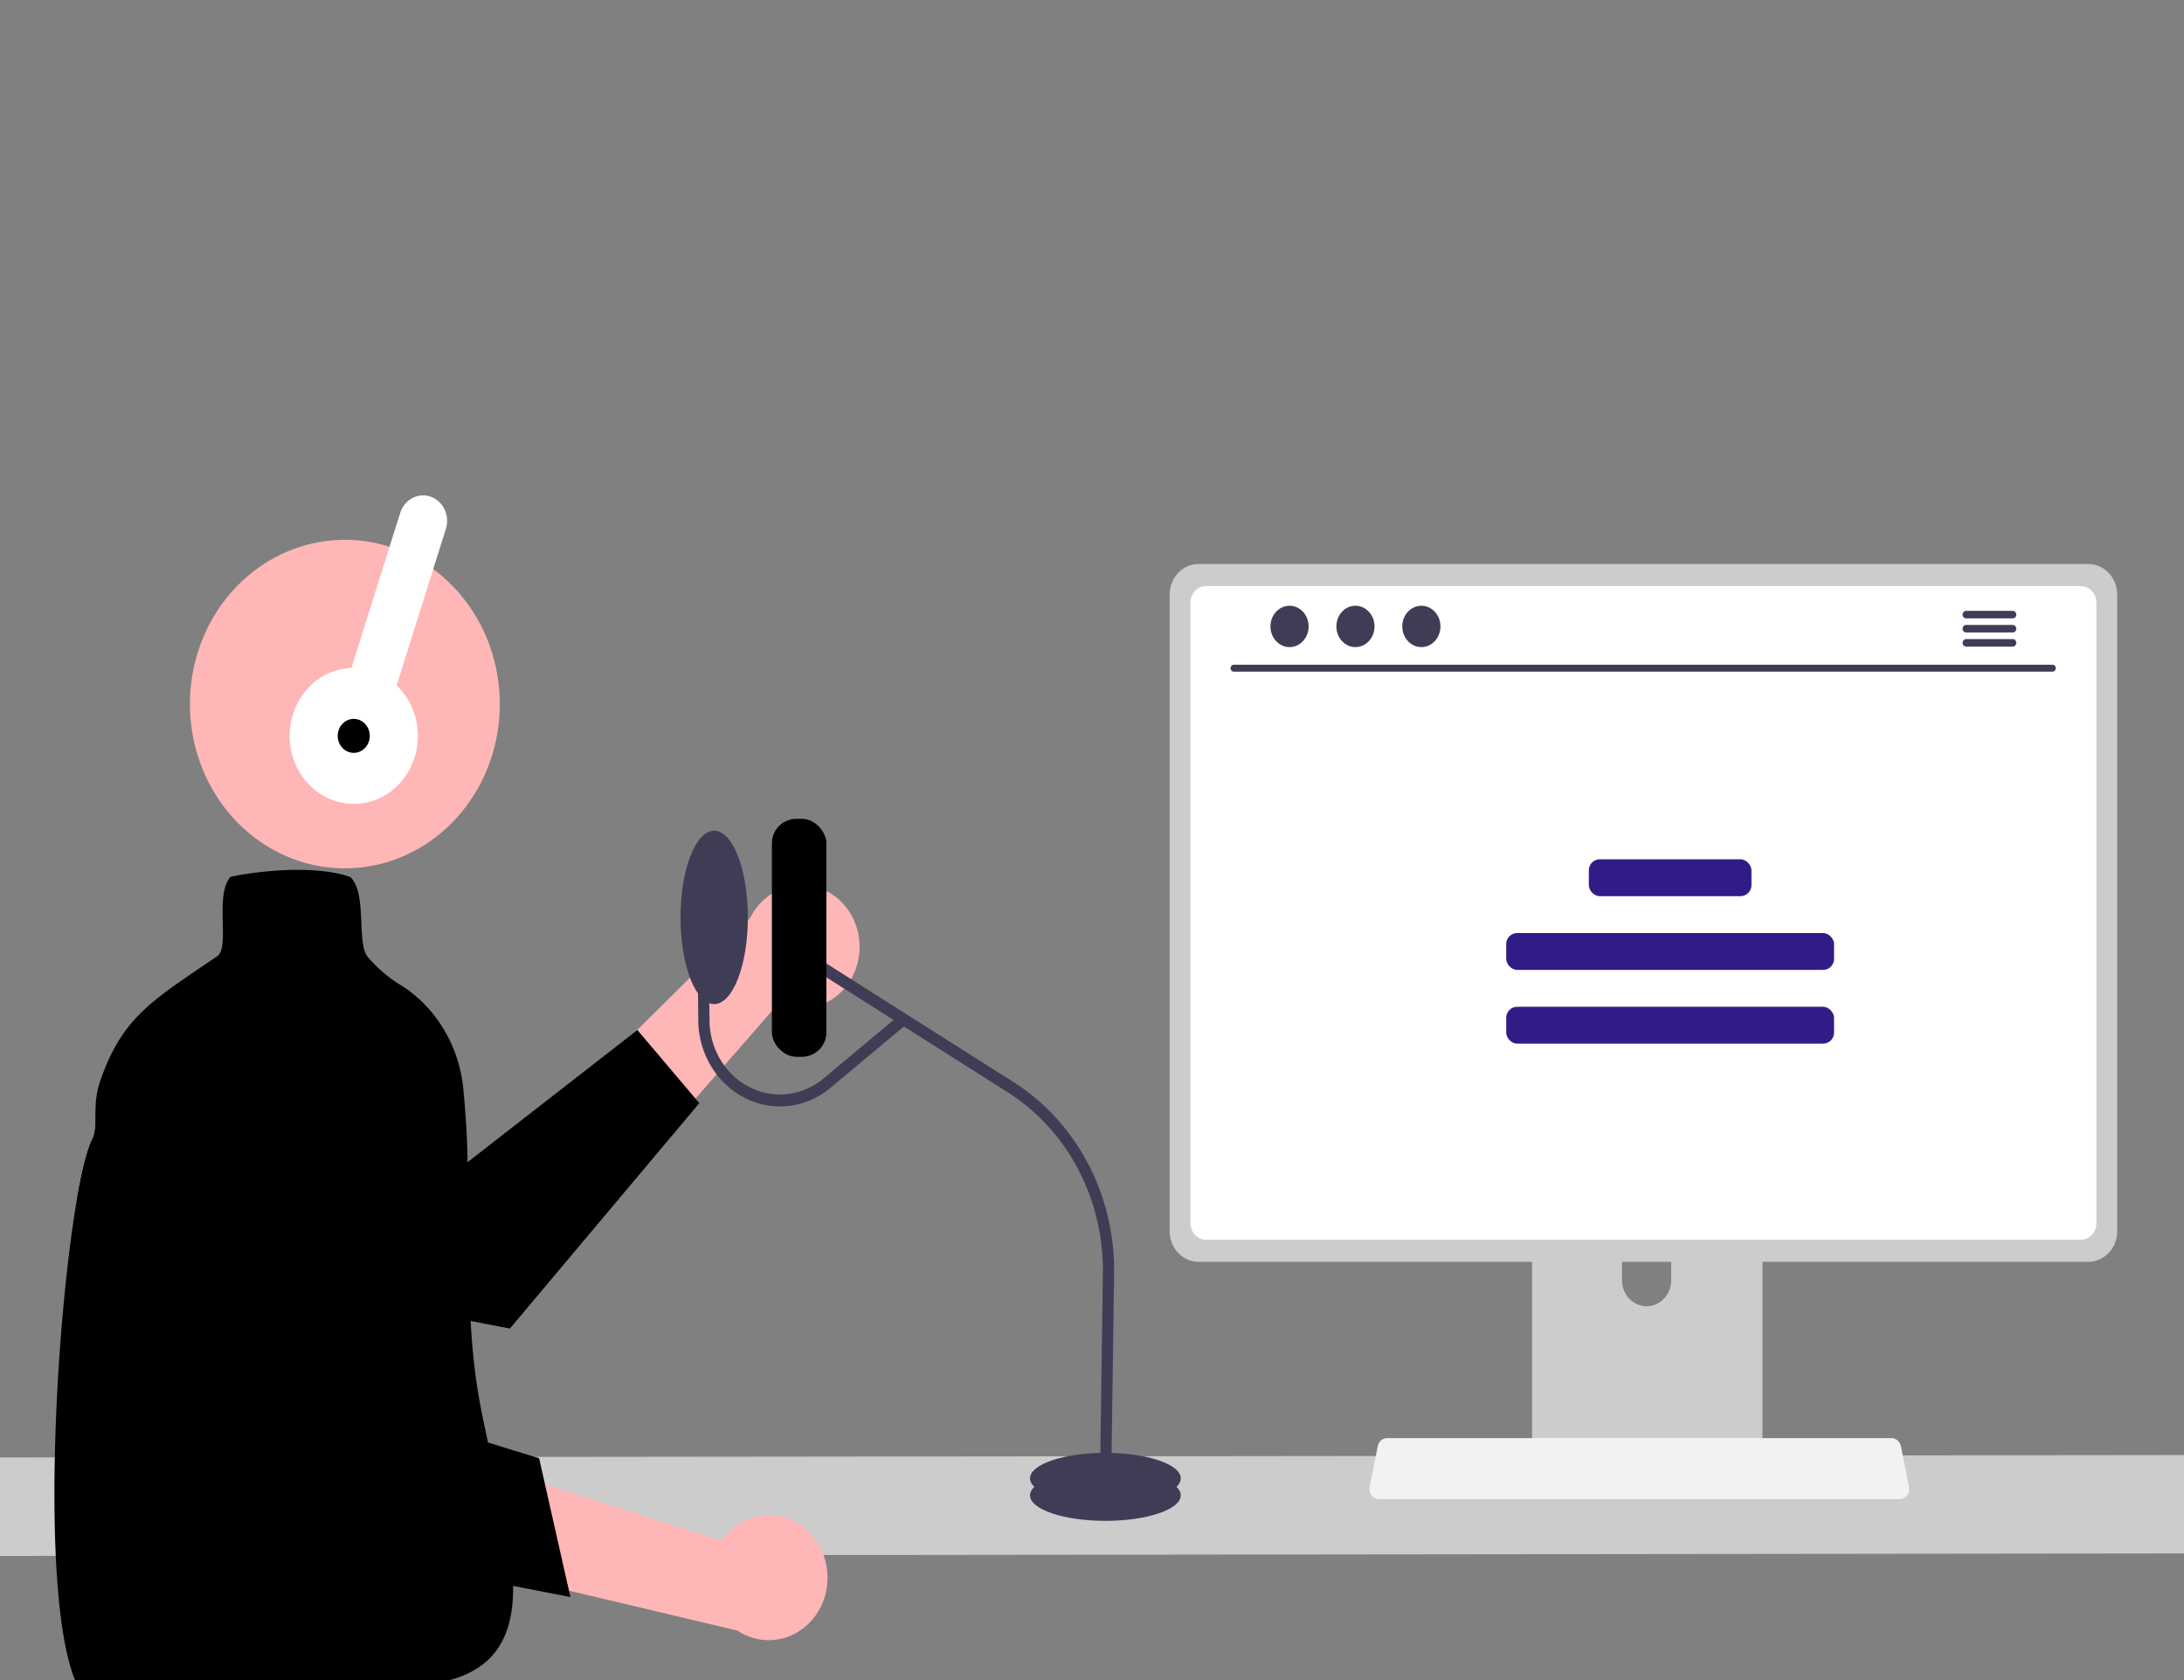 <?xml version="1.0" encoding="UTF-8" standalone="no"?>
<svg
   xmlns:dc="http://purl.org/dc/elements/1.1/"
   xmlns:cc="http://creativecommons.org/ns#"
   xmlns:rdf="http://www.w3.org/1999/02/22-rdf-syntax-ns#"
   xmlns:svg="http://www.w3.org/2000/svg"
   xmlns="http://www.w3.org/2000/svg"
   xmlns:sodipodi="http://sodipodi.sourceforge.net/DTD/sodipodi-0.dtd"
   xmlns:inkscape="http://www.inkscape.org/namespaces/inkscape"
   inkscape:version="1.0 (4035a4f, 2020-05-01)"
   sodipodi:docname="undraw_virtual_conference.svg"
   id="svg3916"
   version="1.1"
   viewBox="0 0 650 500"
   height="500"
   width="650"
   data-name="Layer 1">
  <rect x="0" y="0" width="650" height="500" fill="#808080" stroke="none"/>
  <defs
     id="defs3920" />
  <sodipodi:namedview
     inkscape:current-layer="svg3916"
     inkscape:window-maximized="0"
     inkscape:window-y="189"
     inkscape:window-x="2048"
     inkscape:cy="360.66766"
     inkscape:cx="363.745"
     inkscape:zoom="1.0189436"
     showgrid="false"
     id="namedview3918"
     inkscape:window-height="1132"
     inkscape:window-width="1422"
     inkscape:pageshadow="2"
     inkscape:pageopacity="0"
     guidetolerance="10"
     gridtolerance="10"
     objecttolerance="10"
     borderopacity="1"
     bordercolor="#666666"
     pagecolor="#ffffff" />
  <g
     transform="matrix(1.114,0,0,1.181,-73.579,-134.477)"
     id="g4535">
    <path
       d="m 283.401,570.493 c 0.009,0.026 0.017,0.043 0.026,0.069 0.06,0.18 0.12,0.343 0.189,0.523 v 0.009 q 4.382,12.311 9.629,24.21 l 660.717,-0.72 q 5.32,-12.144 9.766,-24.733 a 0.158,0.158 0 0 0 0.017,-0.06 z"
       transform="translate(-236.255,-89.332)"
       fill="#cccccc"
       id="path3828" />
    <path
       d="m 531.503,445.489 a 15.436,15.436 0 0 1 -21.194,10.539 l -37.239,40.279 -6.82,-27.678 36.409,-34.007 a 15.52,15.52 0 0 1 28.845,10.866 z"
       transform="translate(-236.255,-89.332)"
       fill="#ffb6b6"
       id="path3830" />
    <path
       d="m 489.132,481.192 -50.596,56.79 -0.411,-0.077 c -0.171,-0.026 -4.009,-0.711 -10.092,-1.825 -22,-4.026 -73.316,-13.63 -86.046,-18.076 a 45.497,45.497 0 0 1 -19.139,-12.516 c 1.319,-7.188 2.733,-12.568 4.129,-15.189 1.019,-1.91 0.831,-4.403 0.874,-7.248 a 22.914,22.914 0 0 1 11.283,-3.992 163.872,163.872 0 0 1 74.181,11.9 l 13.347,5.517 0.548,-0.403 45.079,-33.086 0.308,-0.223 15.506,17.28 z"
       transform="translate(-236.255,-89.332)"
       fill="#000000"
       id="path3832" />
    <path
       d="m 930.186,530.345 c -0.744,4.253 -9.106,7.242 -19.161,6.723 -9.246,-0.426 -16.806,-3.673 -18.191,-7.521 a 5.162,5.162 0 0 1 1.58,-0.211 l 34.911,0.901 a 5.014,5.014 0 0 1 0.861,0.107 z"
       transform="translate(-236.255,-89.332)"
       fill="#ffffff"
       id="path3846" />
    <path
       d="m 711.619,485.406 v 87.863 h 61.553 v -87.863 a 2.954,2.954 0 0 0 -2.082,-2.827 2.72,2.72 0 0 0 -0.882,-0.137 h -55.617 a 2.967,2.967 0 0 0 -2.973,2.964 z m 24.022,30.19 a 6.571,6.571 0 0 1 13.142,0 v 10.195 a 6.571,6.571 0 0 1 -13.142,0 z"
       transform="translate(-236.255,-89.332)"
       fill="#cccccc"
       id="path3848" />
    <path
       d="m 711.431,570.459 v 8.473 a 1.667,1.667 0 0 0 1.653,1.662 h 58.624 a 1.662,1.662 0 0 0 1.653,-1.662 v -8.473 z"
       transform="translate(-236.255,-89.332)"
       fill="#3f3d56"
       id="path3850" />
    <path
       d="m 614.787,353.03 v 160.425 a 7.716,7.716 0 0 0 7.71,7.71 h 237.733 a 7.716,7.716 0 0 0 7.71,-7.71 V 353.03 a 7.72,7.72 0 0 0 -7.71,-7.702 H 622.497 a 7.72,7.72 0 0 0 -7.71,7.702 z"
       transform="translate(-236.255,-89.332)"
       fill="#cccccc"
       id="path3852" />
    <path
       d="m 620.364,355.026 v 156.45 a 4.128,4.128 0 0 0 4.121,4.121 h 233.766 a 4.128,4.128 0 0 0 4.121,-4.121 V 355.026 a 4.13,4.13 0 0 0 -4.121,-4.129 H 624.485 a 4.13,4.13 0 0 0 -4.121,4.129 z"
       transform="translate(-236.255,-89.332)"
       fill="#ffffff"
       id="path3854" />
    <path
       d="m 668.747,580.02 a 2.526,2.526 0 0 0 1.988,0.951 h 139.076 a 2.559,2.559 0 0 0 2.502,-3.084 l -2.159,-10.255 a 2.564,2.564 0 0 0 -1.593,-1.859 2.48,2.48 0 0 0 -0.908,-0.171 H 672.885 a 2.479,2.479 0 0 0 -0.908,0.171 2.564,2.564 0 0 0 -1.593,1.859 l -2.159,10.255 a 2.557,2.557 0 0 0 0.523,2.133 z"
       transform="translate(-236.255,-89.332)"
       fill="#f2f2f2"
       id="path3856" />
    <path
       d="M 850.664,372.448 H 631.93 a 0.87,0.87 0 0 1 0,-1.74 h 218.734 a 0.87,0.87 0 0 1 0,1.74 z"
       transform="translate(-236.255,-89.332)"
       fill="#3f3d56"
       id="path3858" />
    <ellipse
       cx="410.565"
       cy="271.724"
       rx="5.098"
       ry="5.211"
       fill="#3f3d56"
       id="ellipse3860" />
    <ellipse
       cx="428.175"
       cy="271.724"
       rx="5.098"
       ry="5.211"
       fill="#3f3d56"
       id="ellipse3862" />
    <ellipse
       cx="445.785"
       cy="271.724"
       rx="5.098"
       ry="5.211"
       fill="#3f3d56"
       id="ellipse3864" />
    <path
       d="m 840.06,357.133 h -12.508 a 0.947,0.947 0 0 0 0,1.893 h 12.508 a 0.947,0.947 0 0 0 0,-1.893 z"
       transform="translate(-236.255,-89.332)"
       fill="#3f3d56"
       id="path3866" />
    <path
       d="m 840.06,360.688 h -12.508 a 0.947,0.947 0 0 0 0,1.893 h 12.508 a 0.947,0.947 0 0 0 0,-1.893 z"
       transform="translate(-236.255,-89.332)"
       fill="#3f3d56"
       id="path3868" />
    <path
       d="m 840.06,364.244 h -12.508 a 0.947,0.947 0 0 0 0,1.893 h 12.508 a 0.947,0.947 0 0 0 0,-1.893 z"
       transform="translate(-236.255,-89.332)"
       fill="#3f3d56"
       id="path3870" />
    <rect
       ry="2.765"
       x="490.523"
       y="330.405"
       width="43.451"
       height="9.291"
       rx="2.93"
       fill="#000000"
       id="rect3872"
       style="fill:#311c87;fill-opacity:1" />
    <rect
       ry="2.765"
       x="468.456"
       y="348.988"
       width="87.585"
       height="9.291"
       rx="2.93"
       fill="#000000"
       id="rect3874"
       style="fill:#311c87;fill-opacity:1" />
    <rect
       ry="2.765"
       x="468.456"
       y="367.571"
       width="87.585"
       height="9.291"
       rx="2.93"
       fill="#000000"
       id="rect3876"
       style="fill:#311c87;fill-opacity:1" />
    <ellipse
       cx="361.369"
       cy="490.688"
       rx="20.132"
       ry="6.425"
       fill="#3f3d56"
       id="ellipse3878" />
    <ellipse
       cx="361.369"
       cy="486.405"
       rx="20.132"
       ry="6.425"
       fill="#3f3d56"
       id="ellipse3880" />
    <path
       d="m 599.124,580.043 -3,-0.045 0.828,-56.019 a 52.258,52.258 0 0 0 -25.369,-45.5 l -57.259,-34.226 1.539,-2.575 57.259,34.227 a 55.265,55.265 0 0 1 26.83,48.119 z"
       transform="translate(-236.255,-89.332)"
       fill="#3f3d56"
       id="path3882" />
    <rect
       ry="6.168"
       x="272.273"
       y="320.206"
       width="14.564"
       height="59.969"
       rx="6.537"
       fill="#000000"
       id="rect3884" />
    <path
       d="m 510.714,482.017 a 21.89,21.89 0 0 1 -21.857,-21.615 l -0.247,-23.005 3,-0.032 0.247,23.006 a 18.826,18.826 0 0 0 30.476,14.585 l 20.416,-16.083 1.856,2.357 -20.416,16.083 a 21.733,21.733 0 0 1 -13.475,4.704 z"
       transform="translate(-236.255,-89.332)"
       fill="#3f3d56"
       id="path3886" />
    <ellipse
       cx="256.852"
       cy="345.05"
       rx="8.995"
       ry="21.846"
       fill="#3f3d56"
       id="ellipse3888" />
    <path
       d="m 429.678,551.972 c -0.78,-4.9 -1.302,-10.272 -1.645,-15.892 -0.805,-12.859 -0.728,-27.037 -0.822,-40.008 -0.04,-5.894 -0.506,-12.331 -1.113,-18.307 a 34.491,34.491 0 0 0 -16.988,-26.478 34.917,34.917 0 0 1 -8.593,-7.002 c -1.336,-1.491 -1.499,-4.935 -1.671,-8.576 -0.206,-4.429 -0.42,-9.021 -2.793,-11.385 l -0.103,-0.103 -0.137,-0.051 c -9.963,-3.315 -26.797,-1.165 -31.801,-0.009 l -0.214,0.051 -0.137,0.171 c -2.065,2.733 -1.953,7.102 -1.842,11.326 0.094,3.795 0.188,7.385 -1.491,8.464 -1.302,0.84 -2.553,1.636 -3.761,2.407 -14.812,9.449 -22.248,14.195 -27.697,29.625 a 20.411,20.411 0 0 0 -1.019,6.845 c -0.043,2.844 0.146,5.337 -0.874,7.248 -1.396,2.621 -2.81,8.002 -4.129,15.189 -6.914,37.772 -11.017,125.6 5.877,127.656 1.319,0.163 -1.371,2.81 -2.296,4.138 -1.328,1.91 -2.467,3.555 -1.808,4.815 0.445,0.857 1.611,1.259 3.65,1.259 7.693,0 86.775,-11.608 89.019,-15.789 0.146,-0.274 0.163,0.24 0,0 37.078,-4.84 17.451,-43.563 12.388,-75.595 z"
       transform="translate(-236.255,-89.332)"
       fill="#000000"
       id="path3890" />
    <path
       d="m 518.926,589.801 a 15.64,15.64 0 0 0 -23.924,1.672 l -53.206,-16.071 8.249,27.679 49.26,11.018 a 15.725,15.725 0 0 0 19.62,-24.298 z"
       transform="translate(-236.255,-89.332)"
       fill="#ffb6b6"
       id="path3892" />
    <path
       d="m 454.699,605.651 -73.06,-13.409 c -0.296,-0.764 -29.626,-76.688 -33.25,-93.743 a 46.164,46.164 0 0 1 3.661,-30.485 l 0.129,-0.227 0.24,-0.103 a 23.427,23.427 0 0 1 28.218,7.889 165.937,165.937 0 0 1 28.648,70.524 l 2.233,14.457 34.816,10.12 z"
       transform="translate(-236.255,-89.332)"
       fill="#000000"
       id="path3894" />
    <path
       d="m 430.762,400.485 a 41.395,41.395 0 1 1 2.103,-35.266 c 0.189,0.474 0.36,0.948 0.531,1.44 a 41.339,41.339 0 0 1 -2.634,33.825 z"
       transform="translate(-236.255,-89.332)"
       fill="#ffb6b6"
       id="path3896" />
    <path
       d="m 407.769,326.812 v 0 a 6.425,6.425 0 0 1 6.425,6.425 v 47.787 a 6.425,6.425 0 0 1 -6.425,6.425 v 0 a 6.425,6.425 0 0 1 -6.425,-6.425 v -47.787 a 6.425,6.425 0 0 1 6.425,-6.425 z"
       transform="rotate(18.454,564.602,-414.716)"
       fill="#ffffff"
       id="path3906" />
    <circle
       cx="160.556"
       cy="299.303"
       r="17.134"
       fill="#ffffff"
       id="circle3908" />
    <circle
       cx="160.556"
       cy="299.303"
       r="4.283"
       fill="#000000"
       id="circle3910" />
  </g>
</svg>
